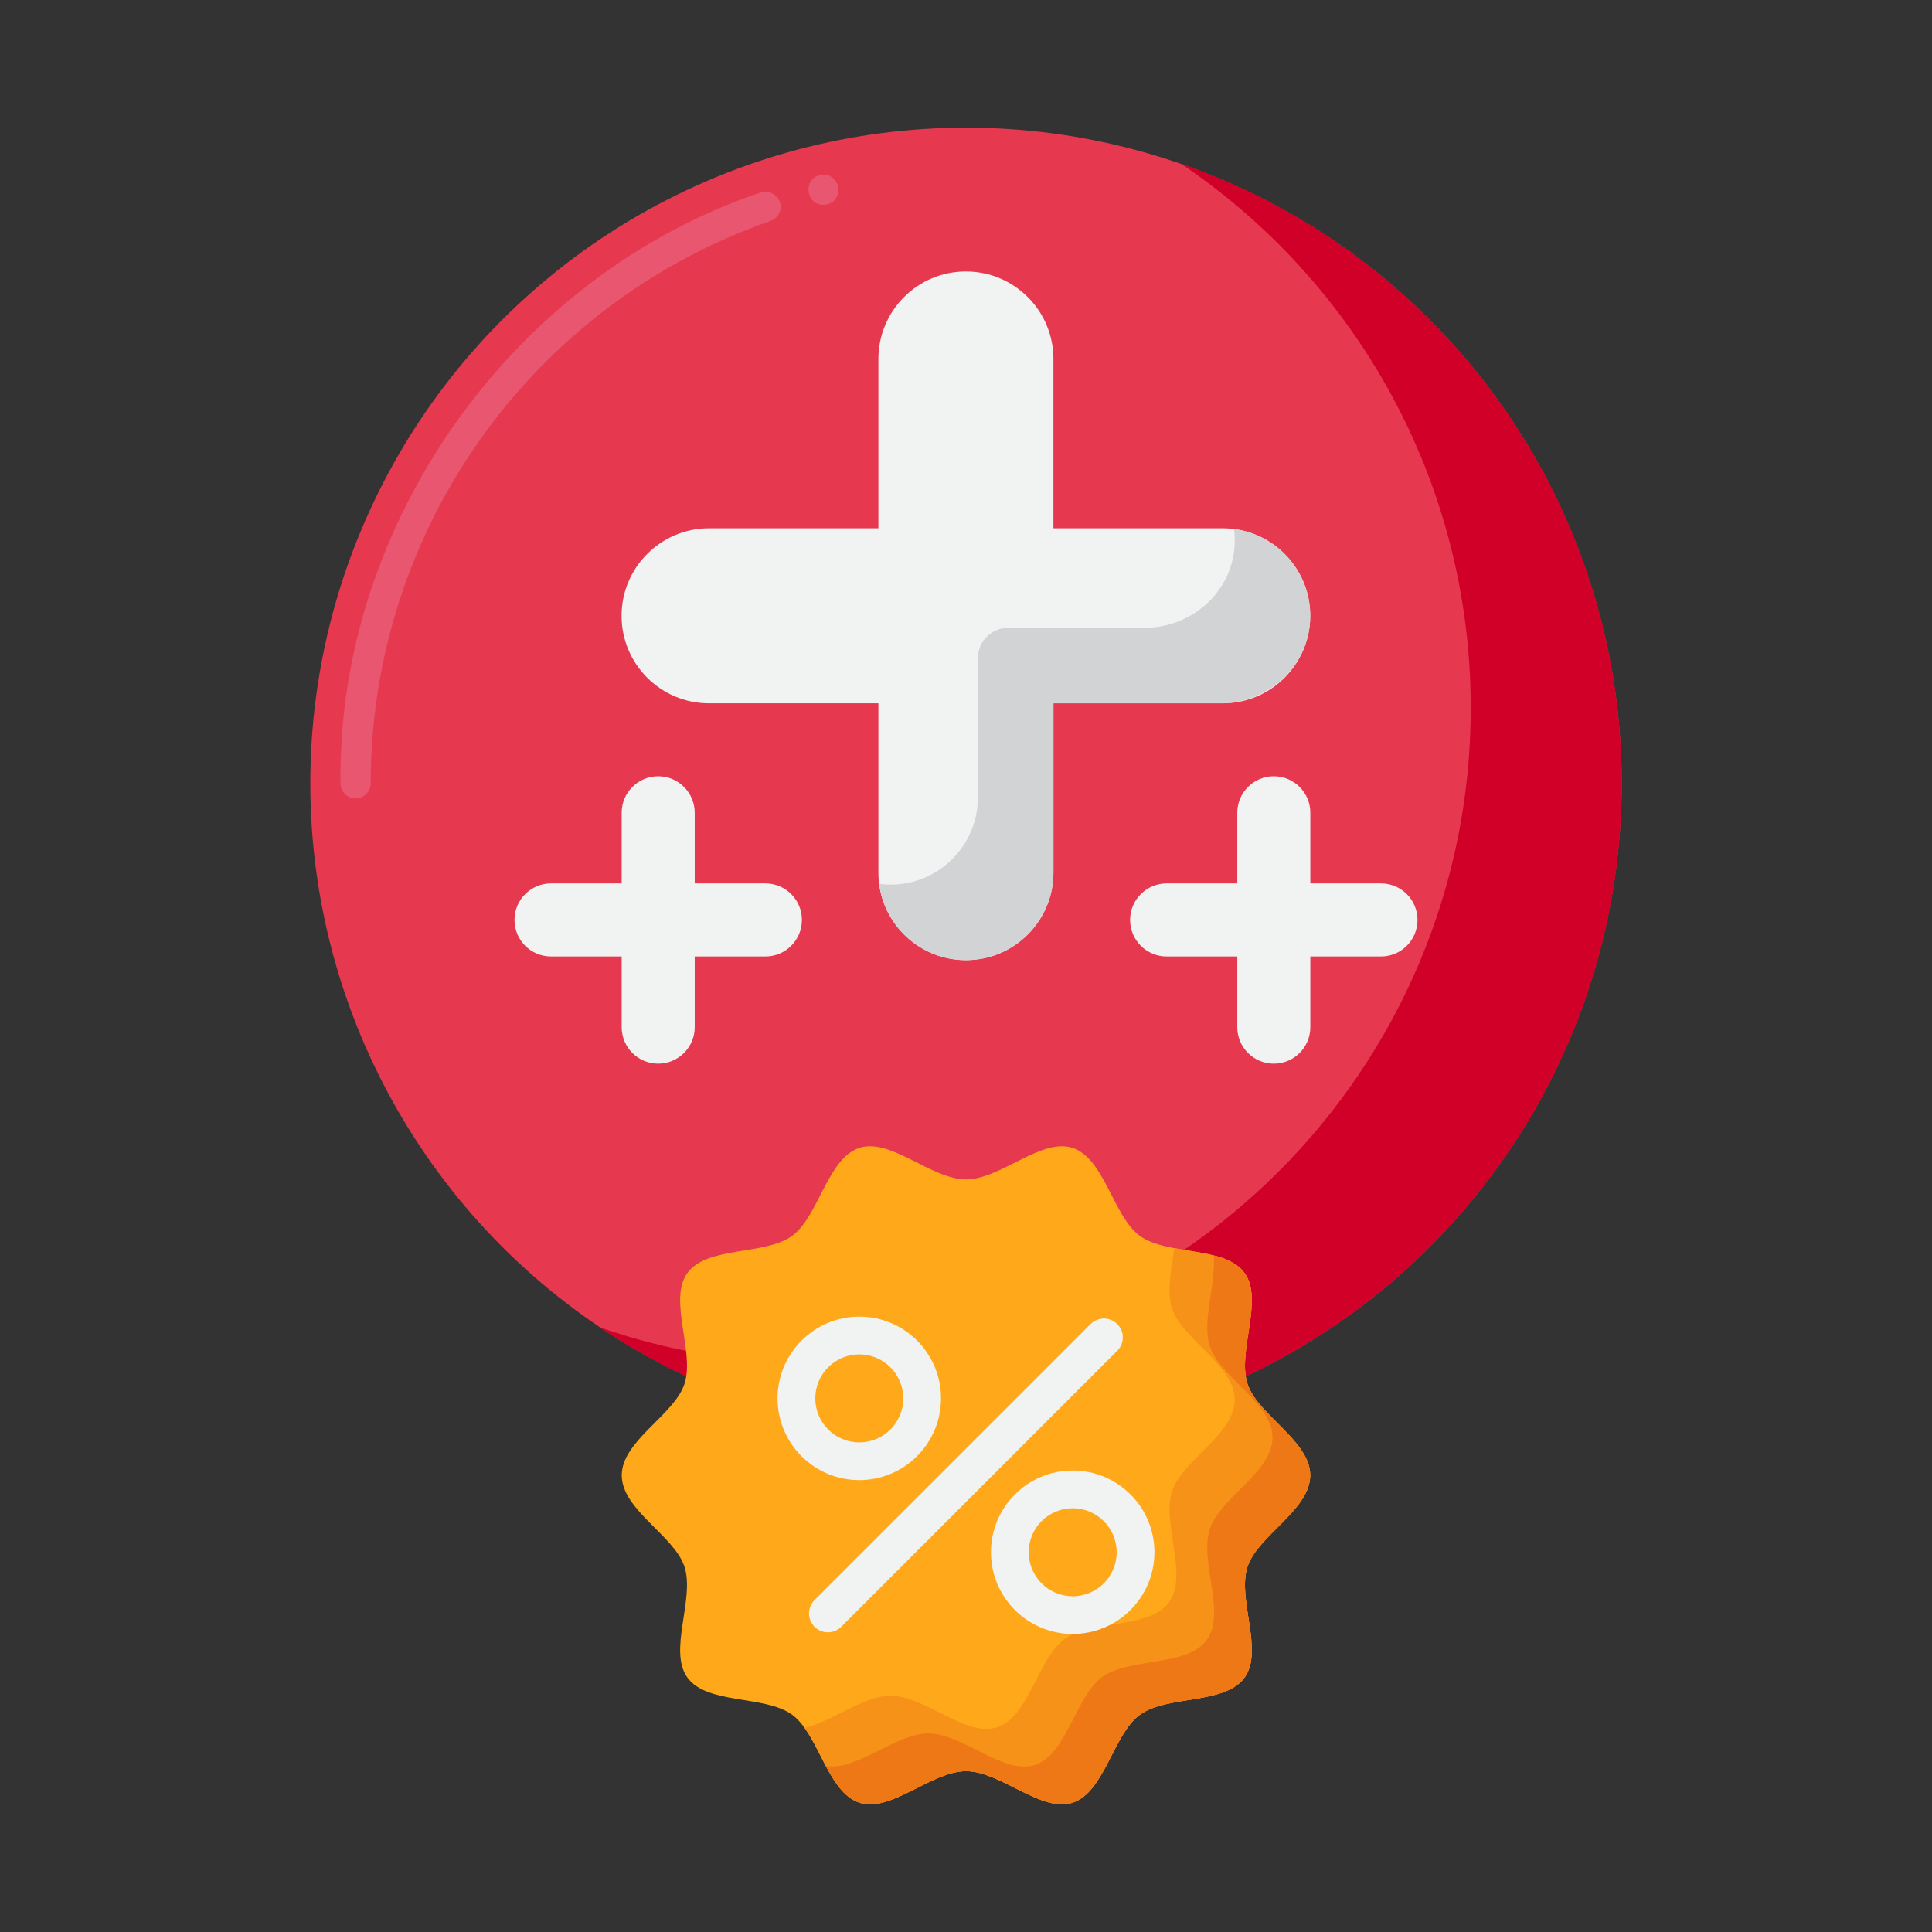 <?xml version="1.0" encoding="utf-8"?>
<!-- Generator: Adobe Illustrator 24.0.0, SVG Export Plug-In . SVG Version: 6.00 Build 0)  -->
<svg version="1.1" id="Layer_1" xmlns="http://www.w3.org/2000/svg" xmlns:xlink="http://www.w3.org/1999/xlink" x="0px" y="0px"
	 viewBox="0 0 256 256" enable-background="new 0 0 256 256" xml:space="preserve">
<rect x="0" y="0" width="256" height="256" fill="#333333" stroke="none"/>
<g>
	<g>
		<g>
			<g>
				<circle fill="#E63950" cx="128" cy="103.795" r="86.881"/>
			</g>
		</g>
		<g>
			<path fill="#E8566F" d="M47.12,105.8c-1.101,0-2-0.9-2-2c-0.452-34.552,22.986-67.28,55.66-78.29
				c1.019-0.36,2.189,0.21,2.539,1.22c0.37,1.05-0.18,2.19-1.229,2.55c-31.69,11.05-52.98,41-52.97,74.52
				C49.12,104.9,48.22,105.8,47.12,105.8z M109.109,27.14c-2.39-0.005-2.735-3.494-0.388-3.957
				C111.58,22.754,111.999,27.033,109.109,27.14z"/>
		</g>
		<g>
			<path fill="#D10028" d="M156.487,21.692c23.16,15.605,38.394,42.075,38.394,72.102c0,47.983-38.898,86.881-86.881,86.881
				c-9.978,0-19.563-1.682-28.487-4.778c13.849,9.331,30.532,14.778,48.487,14.778c47.983,0,86.881-38.898,86.881-86.881
				C214.881,65.79,190.478,33.484,156.487,21.692z"/>
		</g>
		<g>
			<g>
				<path fill="#FFA91A" d="M173.609,195.485c0,4.575-6.974,7.991-8.314,12.119c-1.389,4.278,2.2,11.132-0.395,14.693
					c-2.618,3.6-10.261,2.291-13.858,4.908c-3.561,2.592-4.667,10.279-8.945,11.668c-4.128,1.34-9.522-4.185-14.1-4.185
					s-9.969,5.525-14.1,4.185c-4.278-1.389-5.384-9.076-8.945-11.668c-3.6-2.617-11.241-1.312-13.858-4.908
					c-2.592-3.561,0.994-10.415-0.395-14.693c-1.34-4.128-8.314-7.544-8.314-12.119s6.974-7.991,8.314-12.119
					c1.389-4.278-2.2-11.132,0.395-14.693c2.618-3.6,10.261-2.291,13.858-4.908c3.561-2.592,4.667-10.279,8.945-11.668
					c4.128-1.34,9.522,4.185,14.1,4.185s9.969-5.525,14.1-4.185c4.278,1.389,5.384,9.076,8.945,11.668
					c3.6,2.617,11.241,1.312,13.858,4.908c2.592,3.561-0.994,10.415,0.395,14.693C166.635,187.494,173.609,190.91,173.609,195.485z"
					/>
			</g>
			<g>
				<g>
					<path fill="#F79219" d="M165.295,207.604c1.34-4.128,8.314-7.544,8.314-12.119s-6.974-7.991-8.314-12.119
						c-1.389-4.278,2.197-11.132-0.395-14.693c-1.753-2.409-5.762-2.619-9.299-3.281c-0.4,2.803-1.031,5.74-0.306,7.974
						c1.34,4.128,8.314,7.544,8.314,12.119s-6.974,7.991-8.314,12.119c-1.389,4.278,2.2,11.132-0.395,14.693
						c-2.618,3.6-10.261,2.291-13.858,4.908c-3.561,2.592-4.667,10.279-8.945,11.668c-4.128,1.34-9.522-4.185-14.1-4.185
						c-3.633,0-7.778,3.479-11.399,4.246c2.388,3.318,3.756,8.789,7.299,9.939c4.131,1.34,9.522-4.185,14.1-4.185
						s9.972,5.525,14.1,4.185c4.278-1.389,5.384-9.076,8.945-11.668c3.597-2.617,11.24-1.308,13.858-4.908
						C167.495,218.736,163.906,211.882,165.295,207.604z"/>
				</g>
			</g>
			<g>
				<path fill="#EF7816" d="M165.3,207.604c1.34-4.128,8.314-7.544,8.314-12.119s-6.979-7.991-8.314-12.115
					c-1.389-4.278,2.2-11.132-0.395-14.693c-1.052-1.223-2.496-2.042-4.086-2.316c0.361,3.7-1.611,8.646-0.519,12.009
					c1.34,4.128,8.314,7.544,8.314,12.119s-6.974,7.991-8.314,12.119c-1.389,4.278,2.2,11.132-0.395,14.693
					c-2.618,3.6-10.261,2.291-13.858,4.908c-3.561,2.592-4.667,10.279-8.945,11.668c-4.128,1.34-9.522-4.185-14.1-4.185
					c-4.385,0-9.52,5.059-13.574,4.3c1.184,2.226,2.486,4.239,4.477,4.885c4.128,1.34,9.522-4.185,14.1-4.185
					c4.578,0,9.969,5.525,14.1,4.185c4.278-1.389,5.384-9.076,8.945-11.668c3.6-2.617,11.24-1.312,13.858-4.908
					C167.492,218.736,163.906,211.882,165.3,207.604z"/>
			</g>
			<g>
				<path fill="#F1F2F2" d="M113.861,196.122c-5.981,0-10.83-4.849-10.83-10.83c0-5.981,4.849-10.83,10.83-10.83
					c5.981,0,10.83,4.849,10.83,10.83C124.684,191.27,119.84,196.115,113.861,196.122z M113.861,179.463
					c-3.22,0-5.83,2.61-5.83,5.83c0,3.22,2.61,5.83,5.83,5.83c3.22,0,5.83-2.61,5.83-5.83c0,0,0-0.001,0-0.001
					C119.687,182.073,117.079,179.466,113.861,179.463z"/>
			</g>
			<g>
				<path fill="#F1F2F2" d="M142.138,216.508c-5.981,0-10.83-4.849-10.83-10.83s4.849-10.83,10.83-10.83s10.83,4.849,10.83,10.83
					C152.961,211.656,148.117,216.501,142.138,216.508z M142.138,199.849c-3.22,0-5.83,2.61-5.83,5.83s2.61,5.83,5.83,5.83
					s5.83-2.61,5.83-5.83c0,0,0-0.001,0-0.001C147.964,202.459,145.356,199.852,142.138,199.849z"/>
			</g>
			<g>
				<path fill="#F1F2F2" d="M109.7,216.288c-1.381,0-2.5-1.119-2.5-2.5c0-0.663,0.263-1.299,0.732-1.768l36.607-36.606
					c0.993-0.959,2.576-0.932,3.535,0.061c0.936,0.969,0.936,2.505,0,3.474l-36.607,36.607
					C110.999,216.025,110.363,216.288,109.7,216.288z"/>
			</g>
		</g>
	</g>
	<g>
		<path fill="#F1F2F2" d="M162.017,70.001h-22.433V47.568c0-6.405-5.192-11.597-11.596-11.597h0
			c-6.405,0-11.597,5.192-11.597,11.597v22.433H93.958c-6.405,0-11.597,5.192-11.597,11.596l0,0c0,6.405,5.192,11.597,11.597,11.597
			h22.433v22.433c0,6.405,5.192,11.597,11.597,11.597h0c6.405,0,11.596-5.192,11.596-11.597V93.194h22.433
			c6.405,0,11.597-5.192,11.597-11.597l0,0C173.614,75.193,168.422,70.001,162.017,70.001z"/>
	</g>
	<g>
		<g>
			<path fill="#D1D3D4" d="M163.518,70.097c0.099,0.763,0.124,1.548,0.066,2.35c-0.441,6.121-5.772,10.747-11.909,10.747h-18.09
				c-2.209,0-4,1.791-4,4v18.433c0,6.405-5.192,11.597-11.597,11.597h0c-0.508,0-1.009-0.033-1.5-0.096
				c0.736,5.696,5.604,10.096,11.5,10.096h0c6.405,0,11.596-5.192,11.596-11.596V93.194h22.101c6.16,0,11.498-4.665,11.903-10.811
				C173.999,76.138,169.465,70.865,163.518,70.097z"/>
		</g>
	</g>
	<g>
		<g>
			<path fill="#F1F2F2" d="M182.988,117.059h-9.362v-9.362c0-2.673-2.167-4.84-4.84-4.84h0c-2.673,0-4.84,2.167-4.84,4.84v9.362
				h-9.362c-2.673,0-4.84,2.167-4.84,4.84l0,0c0,2.673,2.167,4.84,4.84,4.84h9.362v9.362c0,2.673,2.167,4.84,4.84,4.84h0
				c2.673,0,4.84-2.167,4.84-4.84v-9.362h9.362c2.673,0,4.84-2.167,4.84-4.84l0,0C187.828,119.226,185.661,117.059,182.988,117.059z
				"/>
		</g>
		<g>
			<path fill="#F1F2F2" d="M101.417,117.059h-9.362v-9.362c0-2.673-2.167-4.84-4.84-4.84h0c-2.673,0-4.84,2.167-4.84,4.84v9.362
				h-9.362c-2.673,0-4.84,2.167-4.84,4.84l0,0c0,2.673,2.167,4.84,4.84,4.84h9.362v9.362c0,2.673,2.167,4.84,4.84,4.84h0
				c2.673,0,4.84-2.167,4.84-4.84v-9.362h9.362c2.673,0,4.84-2.167,4.84-4.84l0,0C106.257,119.226,104.09,117.059,101.417,117.059z"
				/>
		</g>
	</g>
</g>
</svg>

